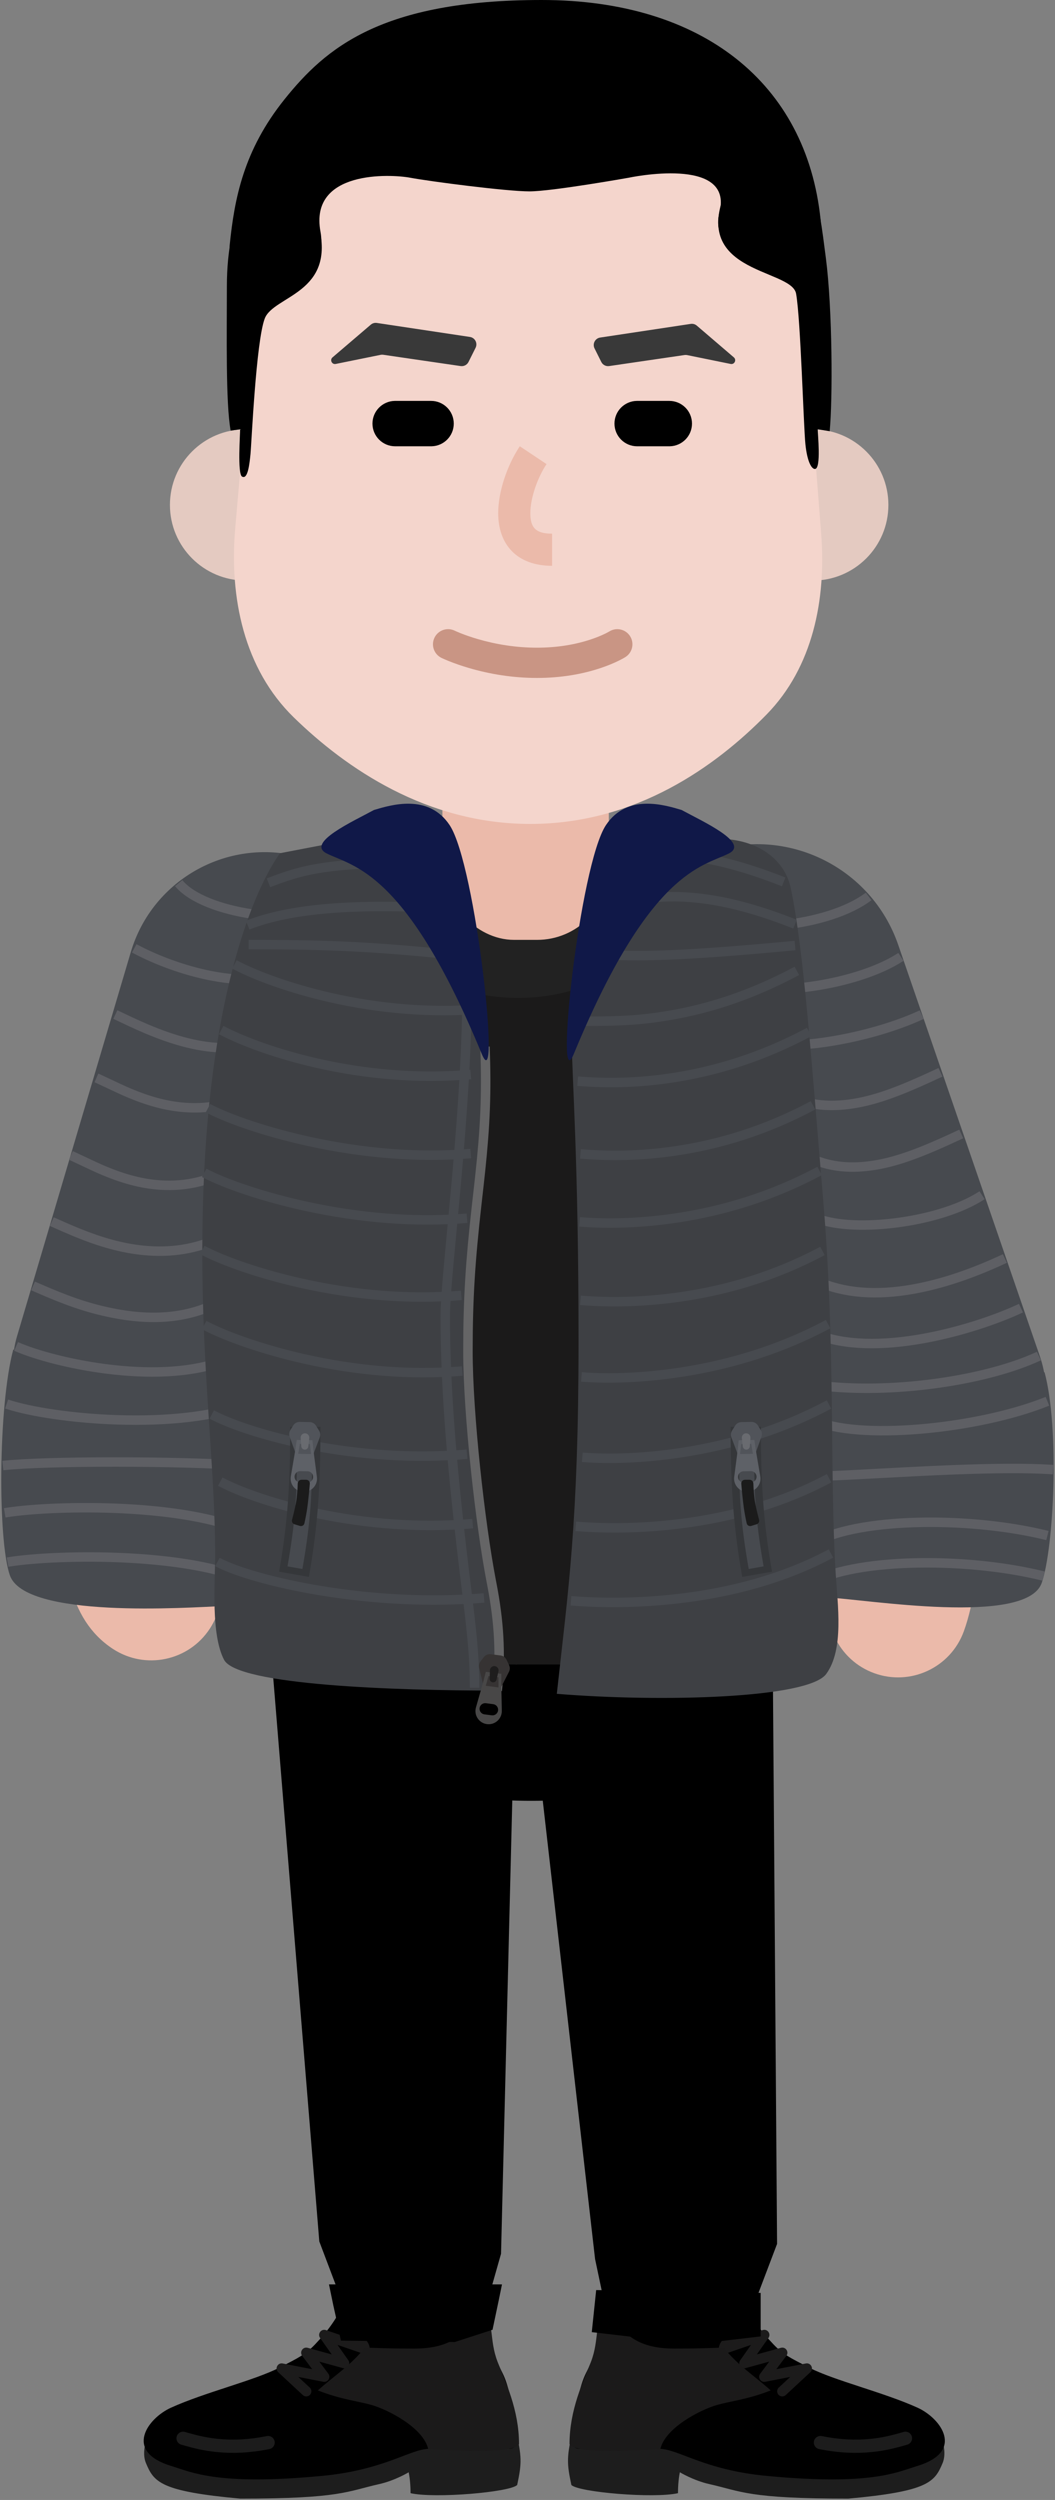 <?xml version="1.0" encoding="UTF-8"?>
<svg width="558px" height="1322px" viewBox="0 0 558 1322" version="1.1" xmlns="http://www.w3.org/2000/svg" xmlns:xlink="http://www.w3.org/1999/xlink">
    <rect x="0" y="0" width="558" height="1322" fill="#808080" stroke="none"/>
    <!-- Generator: Sketch 55.2 (78181) - https://sketchapp.com -->
    <title>gee_me_079</title>
    <desc>Created with Sketch.</desc>
    <g id="GEE!-ME" stroke="none" stroke-width="1" fill="none" fill-rule="evenodd">
        <g id="gee_me_079" transform="translate(-318, -139)">
            <g transform="translate(305, 139)">
                <g id="lower-limb" transform="translate(89, 821.977)" fill-rule="nonzero">
                    <g id="Group-6" transform="translate(0, 399.686)">
                        <path d="M1.177,80.797 C-0.701,76.327 0.65,70.207 1.702,68.537 C2.753,66.877 130.449,59.207 130.449,59.207 C151.644,57.547 193.655,50.547 196.559,62.597 C200.15,77.507 199.986,80.877 197.538,92.417 C193.621,96.267 154,99.627 141.153,96.747 C141.153,90.007 140.153,85.687 140.153,85.687 C140.153,85.687 132.992,90.047 124.591,91.937 C107.456,95.787 104.175,99.627 51.101,99.627 C8.534,95.777 5.381,90.787 1.177,80.797 Z" id="Path" fill="#1D1D1D"></path>
                        <path d="M139.279,15.947 C149.929,16.087 166.192,12.717 175.042,0.887 C175.821,-0.153 177.364,-0.323 178.268,0.617 C186.278,8.897 181.1,4.177 184.304,18.367 C187.46,32.347 190.126,30.347 193.283,43.337 C195.468,52.327 202.547,73.297 193.283,73.297 L151.028,73.297 C141.031,73.297 127.529,84.467 94.238,87.607 C38.976,92.817 25.471,85.687 14.437,82.317 C-10.669,74.657 2.072,57.137 14.437,51.537 C32.551,43.337 58.512,37.177 71.717,30.377 C82,25.087 85.531,23.447 90.811,17.877 C97.567,10.747 100.422,6.207 102.561,2.657 C103.464,1.167 105.832,1.517 106.788,2.977 C112.618,11.887 129.446,15.827 139.279,15.947 Z" id="Path" fill="#000000"></path>
                        <path d="M104.864,4.36 C106.168,3.756 107.706,4.28 108.38,5.527 L108.457,5.68 C108.828,6.483 109.579,7.48 110.737,8.712 L111.212,9.21 C111.542,9.548 111.904,9.908 112.341,10.334 L115.145,13.045 C116.111,13.994 116.522,14.442 117.143,15.173 C118.698,17.004 119.558,18.61 119.558,20.387 C119.558,22.188 117.839,23.47 116.133,22.997 L115.973,22.947 L102.521,18.335 L108.213,26.418 C109.644,28.45 107.812,31.142 105.438,30.625 L105.283,30.587 L92.891,27.18 L97.668,33.565 C99.118,35.505 97.487,38.197 95.14,37.87 L94.983,37.844 L81.787,35.274 L87.835,40.893 C88.885,41.869 88.987,43.482 88.098,44.579 L87.976,44.719 C87.001,45.769 85.388,45.87 84.291,44.981 L84.151,44.86 L71.158,32.79 C69.203,30.974 70.779,27.761 73.358,28.123 L73.517,28.15 L89.129,31.188 L83.825,24.098 C82.313,22.076 84.145,19.302 86.556,19.828 L86.711,19.867 L99.442,23.366 L93.287,14.625 C91.807,12.524 93.811,9.77 96.226,10.459 L96.378,10.506 L109.32,14.943 L108.544,14.193 C107.921,13.586 107.432,13.095 106.965,12.603 L106.791,12.419 C105.27,10.8 104.208,9.389 103.543,7.953 C102.916,6.596 103.507,4.988 104.864,4.36 Z" id="Path" fill="#1C1B1B"></path>
                        <path d="M17.47,66.737 C18.011,64.881 19.954,63.815 21.81,64.357 L23.298,64.785 C29.357,66.509 33.68,67.44 39.148,68.006 C47.172,68.837 55.681,68.455 65.118,66.555 C67.013,66.174 68.859,67.401 69.24,69.296 C69.622,71.191 68.395,73.036 66.5,73.418 C56.364,75.458 47.146,75.872 38.428,74.969 C32.015,74.305 27.084,73.186 19.85,71.077 C17.995,70.536 16.929,68.593 17.47,66.737 Z" id="Path" fill-opacity="0.11" fill="#FFFFFF"></path>
                        <path d="M92.094,42.397 C101.886,33.747 109.167,29.417 117,19.797 C121.243,19.797 126.844,20.277 143,20.277 C164.052,20.277 169.632,11.617 178.934,1.527 C186,5.847 182.361,14.987 187.257,27.487 C191.174,37.497 198.517,52.497 198.517,70.777 C195.09,76.547 161.309,73.657 150.539,73.657 C148.091,62.117 129,52.497 120.5,50.097 C113.039,47.987 104.334,47.207 92.094,42.397 Z" id="Path" fill="#1B1A1A"></path>
                    </g>
                    <g id="Group-5" transform="translate(224.419, 399.686)">
                        <path d="M198.147,80.797 C200.025,76.327 198.673,70.207 197.621,68.537 C196.57,66.877 68.874,59.207 68.874,59.207 C47.679,57.547 5.668,50.547 2.764,62.597 C-0.827,77.507 -0.663,80.877 1.785,92.417 C5.702,96.267 45.323,99.627 58.17,96.747 C58.17,90.007 59.17,85.687 59.17,85.687 C59.17,85.687 66.331,90.047 74.732,91.937 C91.867,95.787 95.148,99.627 148.222,99.627 C190.789,95.777 193.943,90.787 198.147,80.797 Z" id="Path" fill="#1D1D1D"></path>
                        <path d="M60.045,15.947 C49.394,16.087 33.131,12.717 24.281,0.887 C23.502,-0.153 21.959,-0.323 21.055,0.617 C13.046,8.897 18.223,4.177 15.02,18.367 C11.863,32.347 9.197,30.347 6.041,43.337 C3.855,52.327 -3.224,73.297 6.041,73.297 L48.295,73.297 C58.292,73.297 71.794,84.467 105.085,87.607 C160.348,92.817 173.852,85.687 184.886,82.317 C209.992,74.657 197.251,57.137 184.886,51.537 C166.772,43.337 140.811,37.177 127.606,30.377 C117.323,25.087 113.792,23.447 108.513,17.877 C101.756,10.747 98.902,6.207 96.762,2.657 C95.859,1.167 93.491,1.517 92.535,2.977 C86.705,11.887 69.877,15.827 60.045,15.947 Z" id="Path" fill="#000000"></path>
                        <path d="M90.867,5.68 C91.494,4.323 93.103,3.732 94.46,4.36 C95.817,4.988 96.408,6.596 95.78,7.953 C95.163,9.287 94.203,10.598 92.852,12.075 L92.533,12.419 C92.011,12.974 91.48,13.51 90.779,14.193 L90.002,14.943 L102.946,10.506 C105.377,9.672 107.461,12.366 106.125,14.493 L106.037,14.625 L99.88,23.366 L112.613,19.867 C115.047,19.197 116.961,21.916 115.59,23.968 L115.498,24.098 L110.194,31.188 L125.806,28.15 C128.425,27.64 130.093,30.806 128.281,32.677 L128.166,32.79 L115.173,44.86 C114.078,45.877 112.365,45.814 111.347,44.719 C110.372,43.669 110.39,42.053 111.357,41.024 L111.488,40.893 L117.537,35.274 L104.341,37.844 C101.963,38.306 100.249,35.667 101.564,33.696 L101.656,33.565 L106.431,27.18 L94.041,30.587 C91.644,31.245 89.731,28.61 91.022,26.552 L91.11,26.418 L96.802,18.335 L83.35,22.947 C81.647,23.531 79.876,22.321 79.771,20.554 L79.766,20.387 C79.766,18.703 80.537,17.174 81.941,15.46 L82.353,14.971 C82.912,14.319 83.348,13.857 84.321,12.906 L86.982,10.334 C87.638,9.695 88.124,9.205 88.587,8.712 C89.662,7.568 90.386,6.626 90.781,5.855 L90.867,5.68 Z" id="Path" fill="#1C1B1B"></path>
                        <path d="M177.514,64.357 C179.37,63.815 181.313,64.881 181.854,66.737 C182.395,68.593 181.329,70.536 179.473,71.077 C172.24,73.186 167.308,74.305 160.896,74.969 C152.177,75.872 142.96,75.458 132.824,73.418 C130.929,73.036 129.702,71.191 130.083,69.296 C130.465,67.401 132.31,66.174 134.205,66.555 C143.643,68.455 152.152,68.837 160.175,68.006 C166.081,67.395 170.651,66.357 177.514,64.357 Z" id="Path" fill-opacity="0.11" fill="#FFFFFF"></path>
                        <path d="M107.229,42.397 C97.437,33.747 90.156,29.417 82.323,19.797 C78.08,19.797 72.479,20.277 56.323,20.277 C35.271,20.277 29.691,11.617 20.389,1.527 C13.323,5.847 16.962,14.987 12.066,27.487 C8.15,37.497 0.806,52.497 0.806,70.777 C4.233,76.547 38.014,73.657 48.784,73.657 C51.232,62.117 70.323,52.497 78.823,50.097 C86.284,47.987 94.99,47.207 107.229,42.397 Z" id="Path" fill="#1B1A1A"></path>
                    </g>
                    <ellipse id="Oval" fill="#000000" cx="205.002" cy="94.158" rx="100.994" ry="36.148"></ellipse>
                    <polygon id="Path" fill="#000000" points="63.18 -3.97903932e-13 198.18 -3.97903932e-13 189 369.813 181 398.023 104.5 394.023 92.886 363.323"></polygon>
                    <polygon id="Path" fill="#000000" points="196.895 6.021 332.352 6.021 335 364.603 324 393.603 246 407.023 238.739 372.603"></polygon>
                    <polygon id="Path" fill="#000000" points="98 386.023 189.5 386.023 187.824 394.253 184.5 410.023 164.5 416.503 104.324 415.753 103.324 411.253 102 404.753 100.324 397.253"></polygon>
                    <polygon id="Path" fill="#000000" points="239.324 389.023 326.324 390.523 326.324 404.023 326.324 413.523 303 416.273 280 416.273 237 411.273"></polygon>
                </g>
                <g id="upper-limb" transform="translate(0.676, 378.01)">
                    <path d="M91.083,203.093 C100.378,184.895 122.666,177.678 140.864,186.974 C158.88,196.176 166.134,218.112 157.258,236.207 L156.984,236.755 C144.097,261.984 130.492,312.837 123.387,362.067 L123.173,363.558 C119.796,387.382 118.267,408.732 118.798,424.395 L118.825,425.149 C119.041,430.726 119.517,435.224 120.122,438.334 L120.18,438.63 L120.212,438.666 C130.719,450.695 132.533,468.614 123.625,482.732 L123.294,483.247 C112.112,500.35 89.181,505.15 72.078,493.967 C59.856,485.976 53.174,474.296 49.25,460.038 C46.715,450.829 45.351,440.193 44.88,428.003 C44.081,407.293 45.901,381.422 49.906,353.171 C58,296.076 73.698,237.128 91.083,203.093 Z" id="Path" fill="#EBBAAA" fill-rule="nonzero"></path>
                    <path d="M423.868,164.961 C441.666,154.921 464.233,161.21 474.273,179.008 C497.97,221.017 515.462,280.371 524.491,342.406 C533.089,401.479 532.913,454.901 522.097,484.645 C515.113,503.849 493.884,513.756 474.68,506.772 C455.668,499.859 445.768,478.983 452.348,459.932 L452.552,459.355 C458.085,444.141 458.228,400.915 451.263,353.065 C443.518,299.857 428.711,249.342 410.377,216.36 L409.82,215.366 C399.78,197.568 406.07,175.001 423.868,164.961 Z" id="Path" fill="#EBBAAA" fill-rule="nonzero"></path>
                    <rect id="Rectangle" fill="#F1EDED" fill-rule="nonzero" transform="translate(133.658, 195.444) rotate(18) translate(-133.658, -195.444) " x="78.722" y="187.101" width="109.872" height="16.687"></rect>
                    <rect id="Rectangle" fill="#F1EDED" fill-rule="nonzero" transform="translate(442.239, 218.062) rotate(162) translate(-442.239, -218.062) " x="387.303" y="209.719" width="109.872" height="16.687"></rect>
                    <path d="M155.279,125.707 C156.114,91.291 212.418,58.817 246.824,57.693 L298.395,59.751 C304.94,59.545 311.495,59.885 317.979,60.782 L396.386,71.625 C430.977,76.408 455.59,107.68 452.106,142.426 L437.274,290.314 L444.716,502.189 C444.788,504.003 358.54,502.282 356.726,502.189 L218.071,502.189 L139.262,490.294 C137.52,490.202 136.19,488.686 136.334,486.944 L151.733,271.895 L155.279,125.707 Z" id="Path" fill="#1B1A1A" fill-rule="nonzero"></path>
                    <path d="M286.324,149.693 C326.088,149.693 358.324,127.979 358.324,101.193 C358.324,74.407 326.088,52.693 286.324,52.693 C246.559,52.693 214.324,74.407 214.324,101.193 C214.324,127.979 246.559,149.693 286.324,149.693 Z" id="Path" fill="#222222" fill-rule="nonzero"></path>
                    <rect id="Rectangle" fill="#EBBAAA" fill-rule="nonzero" x="246.324" y="0" width="88" height="119" rx="37.911"></rect>
                    <rect id="Rectangle" fill="#474A4F" fill-rule="nonzero" transform="translate(122.211, 248.086) rotate(16.5) translate(-122.211, -248.086) " x="48.355" y="68.264" width="147.712" height="359.643" rx="73.856"></rect>
                    <path d="M17.527,455 C11.127,436.6 11.325,365.693 19.325,335.693 L131.526,337 C128.325,383.193 147.026,423.887 131.526,471.193 C110.526,472.193 25.527,478 17.527,455 Z" id="Path" fill="#474A4F" fill-rule="nonzero"></path>
                    <path d="M84.508,121.287 C95.518,127.219 110.144,132.731 124.309,135.499 C142.653,139.083 158.903,137.943 171.621,131.032 L172.156,130.736 L174.601,135.098 C160.616,142.939 143.013,144.248 123.35,140.406 C108.981,137.598 94.224,132.094 82.887,126.09 L82.137,125.689 L84.508,121.287 Z" id="Path" fill="#5E5F64" fill-rule="nonzero"></path>
                    <path d="M108.76,87.405 C121.024,102.381 167.146,109.381 193.15,99.944 L193.932,99.653 L195.715,104.325 C168.302,114.789 119.789,107.71 105.319,91.08 L104.891,90.573 L108.76,87.405 Z" id="Path" fill="#5E5F64" fill-rule="nonzero"></path>
                    <path d="M62.331,194.28 L64.322,189.694 L64.833,189.923 C67.395,191.092 75.881,195.147 79.145,196.593 L79.342,196.68 C90.539,201.599 100.499,204.495 110.899,205.171 C123.908,206.015 136.508,203.146 148.858,195.755 L149.519,195.355 L152.129,199.619 C138.668,207.858 124.824,211.085 110.576,210.16 C99.796,209.46 89.57,206.55 78.251,201.659 L76.921,201.076 C73.214,199.421 64.174,195.096 62.425,194.322 L62.331,194.28 Z" id="Path" fill="#5E5F64" fill-rule="nonzero"></path>
                    <path d="M48.814,235.28 L50.805,230.694 L51.666,231.084 C54.64,232.455 62.847,236.372 65.825,237.68 C77.022,242.599 86.982,245.495 97.382,246.171 C110.391,247.015 122.991,244.146 135.341,236.755 L136.002,236.355 L138.612,240.619 C125.151,248.858 111.307,252.085 97.058,251.16 C86.278,250.46 76.052,247.55 64.734,242.659 L63.403,242.076 C60.06,240.584 52.378,236.919 49.621,235.646 L48.814,235.28 Z" id="Path" fill="#5E5F64" fill-rule="nonzero"></path>
                    <path d="M72.267,160.754 L74.383,156.224 L81.081,159.393 L81.62,159.647 C84.839,161.155 87.657,162.425 90.517,163.64 C105.651,170.067 119.138,173.642 131.895,173.587 C143.463,173.538 153.687,170.391 162.445,163.638 L162.939,163.252 L166.042,167.172 C156.249,174.925 144.77,178.532 131.917,178.587 C118.355,178.645 104.266,174.911 88.563,168.242 C86.171,167.227 83.814,166.175 81.245,164.987 L79.345,164.102 L72.267,160.754 Z" id="Path" fill="#5E5F64" fill-rule="nonzero"></path>
                    <path d="M38.711,270.275 L40.732,265.701 L47.047,268.504 L48.589,269.177 C50.599,270.049 52.439,270.826 54.282,271.573 C66.421,276.499 77.331,279.597 88.463,280.699 C102.234,282.062 115.292,280.147 127.7,274.297 L128.402,273.962 L130.581,278.462 C117.091,284.996 102.879,287.151 87.97,285.675 C76.293,284.518 64.948,281.298 52.402,276.207 L50.989,275.628 C49.336,274.944 47.654,274.226 45.828,273.428 L38.711,270.275 Z" id="Path" fill="#5E5F64" fill-rule="nonzero"></path>
                    <path d="M28.784,304.275 L30.806,299.701 L32.654,300.515 C48.174,307.315 58.852,311.161 72.155,313.85 C91.59,317.778 109.224,316.781 124.585,309.547 L125.233,309.238 L127.412,313.738 C110.796,321.786 91.86,322.934 71.164,318.751 C57.429,315.975 46.484,312.033 30.668,305.104 L28.784,304.275 Z" id="Path" fill="#5E5F64" fill-rule="nonzero"></path>
                    <path d="M21.836,331.701 C32.193,336.28 50.336,341.007 68.372,343.343 C90.543,346.215 110.934,345.464 126.805,340.355 L127.534,340.116 L129.115,344.86 C112.316,350.459 90.925,351.306 67.729,348.301 C49.532,345.944 31.222,341.211 20.328,336.499 L19.815,336.275 L21.836,331.701 Z" id="Path" fill="#5E5F64" fill-rule="nonzero"></path>
                    <path d="M16.615,362.075 C28.917,366.176 51.122,369.479 73.525,370.274 L74.387,370.303 C100.719,371.161 124.5,368.599 141.28,362.363 L141.948,362.111 L143.731,366.783 C126.187,373.48 101.513,376.19 74.224,375.3 C51.379,374.556 28.594,371.23 15.531,366.983 L15.033,366.819 L16.615,362.075 Z" id="Path" fill="#5E5F64" fill-rule="nonzero"></path>
                    <path d="M13.543,394.504 C35.495,392.01 105.443,391.985 141.421,394.42 L142.501,394.494 L142.15,399.482 C107.144,397.017 37.348,396.992 14.777,399.398 L14.108,399.472 L13.543,394.504 Z" id="Path" fill="#5E5F64" fill-rule="nonzero"></path>
                    <path d="M15.232,424.453 L14.41,419.521 L15.494,419.346 C29.672,417.136 54.158,416.128 77.067,417.24 L79.08,417.343 C107.822,418.89 132.022,423.49 147.913,431.484 L148.464,431.764 L146.177,436.21 C130.714,428.258 106.132,423.657 76.825,422.234 C53.945,421.123 29.462,422.158 15.748,424.369 L15.232,424.453 Z" id="Path" fill="#5E5F64" fill-rule="nonzero"></path>
                    <path d="M15.913,445.576 C29.902,443.245 55.066,442.154 78.571,443.295 L80.583,443.398 C109.325,444.945 133.525,449.545 149.416,457.539 L149.967,457.819 L147.68,462.265 C132.217,454.313 107.635,449.712 78.328,448.289 C55.448,447.178 30.965,448.213 17.251,450.424 L16.735,450.508 L15.913,445.576 Z" id="Path" fill="#5E5F64" fill-rule="nonzero"></path>
                    <rect id="Rectangle" fill="#474A4F" fill-rule="nonzero" transform="translate(450.225, 256.294) scale(-1, 1) rotate(19) translate(-450.225, -256.294) " x="371.232" y="62.14" width="157.985" height="388.308" rx="78.993"></rect>
                    <path d="M274.824,515.989 C281.324,484.489 259.999,431.907 258.824,332.489 C258.289,287.238 267.868,231.018 269.824,182.989 C270.77,159.738 265.324,129.681 265.324,119.193 C259.324,116.693 248.824,103.193 243.824,100.193 C238.824,97.193 246.324,84.193 246.324,56.693 L160.439,73.166 C147.116,91.498 123.679,146.272 119.917,251.19 C116.928,334.57 126.21,391.254 126.109,445.193 C126.083,459.126 123.824,486.193 130.824,499.693 C137.824,513.193 221.824,515.989 274.824,515.989 Z" id="Path" fill="#3E4044" fill-rule="nonzero"></path>
                    <path d="M487.449,125.899 L490.196,130.077 C466.46,145.69 417.052,152.514 397.785,143.555 L397.211,143.278 L399.438,138.802 C416.371,147.226 463.895,140.888 486.763,126.343 L487.449,125.899 Z" id="Path" fill="#5E5F64" fill-rule="nonzero"></path>
                    <path d="M498.763,156.266 L500.882,160.796 C472.56,174.041 425.812,181.948 408.72,174.065 L408.211,173.821 L410.438,169.345 C425.203,176.69 470.496,169.21 497.937,156.649 L498.763,156.266 Z" id="Path" fill="#5E5F64" fill-rule="nonzero"></path>
                    <path d="M470.251,94.032 L473.266,98.02 C462.365,106.262 444.751,111.777 425.393,113.766 C407.585,115.596 390.752,114.129 381.588,109.757 L381.211,109.573 L383.438,105.097 C391.492,109.103 407.683,110.56 424.882,108.792 C443.135,106.917 459.696,101.789 469.796,94.371 L470.251,94.032 Z" id="Path" fill="#5E5F64" fill-rule="nonzero"></path>
                    <path d="M563.325,459 C569.725,440.6 572.822,377.693 564.822,347.693 L449.325,341 C461.526,379 440.325,417.693 449.325,466.693 C470.325,467.693 555.325,482 563.325,459 Z" id="Path" fill="#474A4F" fill-rule="nonzero"></path>
                    <path d="M508.706,186.757 L510.807,191.295 L503.05,194.864 L500.434,196.041 C483.818,203.445 471.758,207.407 459.388,208.672 C447.489,209.888 436.639,208.166 426.733,203.004 L426.14,202.69 L428.505,198.286 C437.636,203.189 447.686,204.842 458.879,203.698 C470.808,202.478 482.654,198.537 499.276,191.082 L503.608,189.113 L508.706,186.757 Z" id="Path" fill="#5E5F64" fill-rule="nonzero"></path>
                    <path d="M519.706,219.359 L521.807,223.897 L514.05,227.466 L511.434,228.643 C494.818,236.047 482.758,240.009 470.388,241.274 C458.489,242.49 447.639,240.768 437.733,235.606 L437.14,235.292 L439.505,230.888 C448.636,235.791 458.686,237.444 469.879,236.3 C481.808,235.08 493.654,231.139 510.276,223.684 L514.608,221.715 L519.706,219.359 Z" id="Path" fill="#5E5F64" fill-rule="nonzero"></path>
                    <path d="M530.384,251.937 L533.131,256.115 C509.787,271.47 461.425,277.031 441.796,267.856 L441.21,267.573 L443.437,263.097 C460.807,271.738 507.275,266.623 529.711,252.372 L530.384,251.937 Z" id="Path" fill="#5E5F64" fill-rule="nonzero"></path>
                    <path d="M542.762,285.224 L544.881,289.752 C529.607,296.902 514.365,302.4 499.196,305.495 C479.576,309.498 461.804,309.045 446.575,303.08 L445.885,302.805 L447.76,298.171 C462.112,303.979 479.164,304.479 498.197,300.596 C512.506,297.677 526.966,292.524 541.481,285.819 L542.762,285.224 Z" id="Path" fill="#5E5F64" fill-rule="nonzero"></path>
                    <path d="M551.262,311.479 L553.381,316.007 C539.479,322.515 520.222,328.758 501.899,332.132 C478.968,336.354 458.774,336.031 443.485,330.046 L442.885,329.806 L444.76,325.172 C459.075,330.965 478.611,331.336 500.994,327.215 C518.553,323.981 537.029,318.038 550.491,311.837 L551.262,311.479 Z" id="Path" fill="#5E5F64" fill-rule="nonzero"></path>
                    <path d="M560.762,336.812 L562.881,341.34 C536.108,353.872 488.284,361.479 449.24,357.596 L448.059,357.475 L448.586,352.503 C486.57,356.525 533.608,349.225 559.969,337.178 L560.762,336.812 Z" id="Path" fill="#5E5F64" fill-rule="nonzero"></path>
                    <path d="M565.382,360.672 L567.257,365.306 C530.053,380.359 465.873,386.485 441.92,375.327 L441.207,374.983 L443.434,370.507 C465.035,381.253 527.728,375.51 564.282,361.11 L565.382,360.672 Z" id="Path" fill="#5E5F64" fill-rule="nonzero"></path>
                    <path d="M516.543,396.724 C538.491,395.881 555.592,395.763 568.262,396.562 L569.494,396.644 L569.147,401.632 L567.936,401.552 C555.885,400.792 539.624,400.877 518.855,401.641 L514.569,401.805 C509.4,402.012 504.101,402.251 498.262,402.538 L461.517,404.466 L455.824,404.737 C450.953,404.955 447.279,405.075 444.473,405.101 L443.322,405.107 L443.322,400.107 L444.74,400.098 C448.243,400.057 453.151,399.871 460.063,399.532 L491.974,397.848 C499.274,397.473 505.653,397.171 511.764,396.916 L516.543,396.724 Z" id="Path" fill="#5E5F64" fill-rule="nonzero"></path>
                    <path d="M438.85,437.458 C459.55,422.361 521.239,420.588 565.585,431.236 L566.924,431.562 L565.721,436.416 C523.023,425.837 462.421,427.319 442.391,441.077 L441.797,441.498 L438.85,437.458 Z" id="Path" fill="#5E5F64" fill-rule="nonzero"></path>
                    <path d="M436.849,458.905 C457.547,443.808 519.237,442.036 563.583,452.683 L564.922,453.009 L563.719,457.863 C521.021,447.284 460.418,448.766 440.39,462.524 L439.796,462.945 L436.849,458.905 Z" id="Path" fill="#5E5F64" fill-rule="nonzero"></path>
                    <path d="M130.495,164.485 C141.827,170.502 160.137,177.103 180.291,181.706 C206.012,187.58 232.976,189.957 259.678,187.821 L261.108,187.702 L261.537,192.684 C233.822,195.07 205.839,192.67 179.178,186.58 C158.932,181.956 140.473,175.344 128.705,169.194 L128.15,168.901 L130.495,164.485 Z" id="Path" fill="#474A4F" fill-rule="nonzero"></path>
                    <path d="M137.495,129.78 C148.827,135.797 167.137,142.398 187.291,147.001 C213.012,152.875 239.976,155.252 266.678,153.116 L268.108,152.997 L268.537,157.979 C240.822,160.365 212.839,157.965 186.178,151.875 C165.932,147.251 147.473,140.639 135.705,134.489 L135.15,134.196 L137.495,129.78 Z" id="Path" fill="#474A4F" fill-rule="nonzero"></path>
                    <path d="M143.822,123.988 L143.822,118.988 L147.644,118.991 C187.053,119.052 211.023,120.109 255.234,124.704 L258.084,125.002 L257.561,129.974 L253.324,129.533 C210.187,125.08 186.466,124.051 147.629,123.991 L143.822,123.988 Z" id="Path" fill="#474A4F" fill-rule="nonzero"></path>
                    <path d="M318.325,331.193 C318.325,234.986 314.823,191.489 314.823,174.489 C314.823,157.489 319.323,139.489 319.323,127.989 C329.322,106.682 337.324,94.693 334.324,60.193 L397.235,65.774 C413.15,67.186 427.254,75.999 430.566,91.629 C437.377,123.767 441.421,181.858 447.763,257.124 C454.325,335 451.065,400.546 454.325,454 C455.341,470.672 458.819,494.193 449.323,507.193 C439.826,520.193 361.824,522.193 306.824,517.693 C312.825,462.968 318.325,427.401 318.325,331.193 Z" id="Path" fill="#3E4044" fill-rule="nonzero"></path>
                    <path d="M261.822,145.988 C261.822,159.899 261.309,175.292 260.338,192.259 L260.24,193.961 C259.286,210.205 257.973,227.162 256.208,246.957 L252.112,291.176 L251.606,296.912 C250.733,307.07 250.325,313.474 250.325,317.488 C250.328,358.721 254.3,403.553 261.582,462.392 L262.319,468.362 C264.89,489.453 265.8,500.551 265.823,513.971 L265.823,514.488 L260.823,514.488 L260.817,512.469 C260.729,499.944 259.805,489.056 257.353,468.945 L256.18,459.443 C249.226,402.746 245.407,359.055 245.327,318.747 L245.325,317.488 C245.325,312.969 245.804,305.776 246.837,294.042 L247.865,282.819 C248.846,272.302 250.47,254.962 251.084,248.121 L251.647,241.765 C253.199,224.028 254.375,208.542 255.248,193.668 L255.441,190.292 C256.315,174.637 256.789,160.353 256.821,147.374 L256.822,145.988 L261.822,145.988 Z" id="Path" fill="#474A4F" fill-rule="nonzero"></path>
                    <path d="M271.323,175.39 C272.264,199.349 271.477,217.224 268.947,241.327 L268.128,248.852 L266.99,258.949 C263.681,288.422 262.323,307.9 262.323,336.488 C262.323,369.269 268.723,426.975 274.6,457.59 L274.778,458.509 C278.8,479.119 279.773,496.073 277.926,515.099 L277.811,516.243 L272.838,515.733 C274.747,497.117 273.915,480.676 270.103,460.671 L269.871,459.467 C263.888,428.805 257.323,369.95 257.323,336.488 C257.323,308.21 258.644,288.752 261.842,259.998 L263.328,246.778 C263.437,245.798 263.538,244.877 263.637,243.967 C266.352,218.985 267.26,201.073 266.385,177.123 L266.326,175.586 L271.323,175.39 Z" id="Path" fill="#656566" fill-rule="nonzero"></path>
                    <path d="M439.145,165.49 L441.504,169.898 C417.037,182.986 392.165,190.89 367.383,194.558 C349.704,197.174 333.838,197.464 318.759,196.287 L317.657,196.198 L318.07,191.216 C333.12,192.464 348.953,192.231 366.651,189.612 C390.477,186.085 414.393,178.553 437.948,166.126 L439.145,165.49 Z" id="Path" fill="#474A4F" fill-rule="nonzero"></path>
                    <path d="M432.606,133.193 L434.965,137.601 C411.932,149.923 389.681,157.439 367.58,161.272 C352.616,163.868 341.393,164.533 323.735,164.514 L316.324,164.49 L316.324,159.49 L323.716,159.514 C341.118,159.533 352.102,158.882 366.725,156.346 C387.931,152.668 409.29,145.514 431.42,133.823 L432.606,133.193 Z" id="Path" fill="#474A4F" fill-rule="nonzero"></path>
                    <path d="M432.59,119.501 L433.058,124.479 L426.459,125.092 C375.825,129.741 349.841,130.735 328.475,129.09 L327.118,128.981 L327.531,123.999 L328.867,124.105 C350.563,125.775 377.292,124.671 430.923,119.657 L432.59,119.501 Z" id="Path" fill="#474A4F" fill-rule="nonzero"></path>
                    <path d="M142.413,108.865 C164.771,100.106 198.842,96.805 252.355,100.096 L253.983,100.198 L253.666,105.188 L250.463,104.991 C199.06,101.933 166.263,105.09 144.894,113.266 L144.236,113.521 L142.413,108.865 Z" id="Path" fill="#474A4F" fill-rule="nonzero"></path>
                    <path d="M187.437,77.717 L188.614,77.579 C203.833,75.849 223.456,75.721 250.371,77.363 L252.483,77.494 L252.166,82.484 L250.075,82.354 C223.081,80.707 203.579,80.858 188.61,82.613 L188.037,82.681 C175.874,84.152 167.41,86.433 156.155,90.79 L155.236,91.148 L153.413,86.492 C165.497,81.758 174.484,79.284 187.437,77.717 Z" id="Path" fill="#474A4F" fill-rule="nonzero"></path>
                    <path d="M349.828,94.847 C362.431,93.494 370.454,93.249 381.36,94.381 C396.226,95.925 412.84,100.176 432.679,107.949 L433.745,108.369 L431.904,113.017 C412,105.138 395.499,100.877 380.844,99.355 C370.348,98.265 362.631,98.5 350.339,99.821 L343.31,100.594 C340.494,100.896 339.082,101.02 337.223,101.141 L336.478,101.188 L336.171,96.198 L337.931,96.08 C339.049,95.998 340.144,95.898 341.733,95.733 L349.828,94.847 Z" id="Path" fill="#474A4F" fill-rule="nonzero"></path>
                    <path d="M343.827,72.505 C356.43,71.152 364.454,70.907 375.36,72.04 C390.226,73.584 406.839,77.834 426.679,85.607 L427.745,86.026 L425.904,90.676 C406,82.796 389.498,78.535 374.843,77.013 C364.104,75.898 356.273,76.17 343.473,77.573 L337.041,78.281 C334.402,78.562 333.021,78.682 331.223,78.799 L330.478,78.846 L330.171,73.856 L331.931,73.738 C333.049,73.656 334.144,73.556 335.732,73.391 L343.827,72.505 Z" id="Path" fill="#474A4F" fill-rule="nonzero"></path>
                    <path d="M444.645,238.989 L447.004,243.397 C422.557,256.475 396.759,264.573 370.64,268.509 C351.798,271.349 334.207,271.815 319.568,270.678 L318.657,270.604 L319.07,265.622 C333.517,266.82 351.061,266.403 369.895,263.565 C395.04,259.776 419.872,252.05 443.428,239.635 L444.645,238.989 Z" id="Path" fill="#474A4F" fill-rule="nonzero"></path>
                    <path d="M441.145,204.285 L443.504,208.693 C419.054,221.773 394.086,229.614 369.102,233.195 C351.395,235.733 335.586,235.964 320.266,234.765 L319.118,234.672 L319.531,229.69 C334.861,230.962 350.651,230.788 368.393,228.245 C392.412,224.803 416.416,217.333 439.949,204.92 L441.145,204.285 Z" id="Path" fill="#474A4F" fill-rule="nonzero"></path>
                    <path d="M449.145,319.989 L451.504,324.397 C427.062,337.472 400.534,345.781 373.402,350.007 C353.587,353.094 334.646,353.767 320.428,352.666 L319.657,352.604 L320.07,347.622 C333.98,348.776 352.853,348.148 372.632,345.067 C398.785,340.993 424.35,333.056 447.927,320.635 L449.145,319.989 Z" id="Path" fill="#474A4F" fill-rule="nonzero"></path>
                    <path d="M449.606,362.481 L451.965,366.889 C427.523,379.964 400.994,388.273 373.863,392.5 C354.048,395.587 335.105,396.26 320.888,395.158 L320.118,395.096 L320.531,390.114 C334.44,391.268 353.314,390.641 373.093,387.559 C399.246,383.485 424.811,375.548 448.388,363.127 L449.606,362.481 Z" id="Path" fill="#474A4F" fill-rule="nonzero"></path>
                    <path d="M446.145,281.285 L448.504,285.693 C424.092,298.753 398.12,306.691 371.594,310.408 C352.743,313.049 335.279,313.361 320.125,312.178 L319.118,312.096 L319.531,307.114 C334.567,308.362 352.022,308.101 370.901,305.456 C396.439,301.878 421.435,294.308 444.951,281.919 L446.145,281.285 Z" id="Path" fill="#474A4F" fill-rule="nonzero"></path>
                    <path d="M449.645,401.489 L452.004,405.897 C427.658,418.921 400.546,426.731 372.075,430.268 C352.16,432.743 333.44,432.924 317.66,431.685 L316.657,431.604 L317.07,426.622 C332.733,427.921 351.486,427.788 371.459,425.306 C398.921,421.894 425.057,414.436 448.53,402.081 L449.645,401.489 Z" id="Path" fill="#474A4F" fill-rule="nonzero"></path>
                    <path d="M450.645,441.285 L453.004,445.693 C428.689,458.7 400.904,466.43 371.285,469.855 C350.741,472.23 331.292,472.331 315.124,471.057 L314.118,470.975 L314.531,465.993 C330.585,467.325 350.092,467.272 370.71,464.888 C399.301,461.582 426.103,454.197 449.549,441.866 L450.645,441.285 Z" id="Path" fill="#474A4F" fill-rule="nonzero"></path>
                    <path d="M121.497,239.985 C132.318,245.731 152.669,252.647 174.768,257.45 C202.463,263.469 230.933,265.956 257.703,263.819 L259.11,263.702 L259.539,268.684 C231.823,271.07 202.347,268.561 173.706,262.336 L171.977,261.955 C150.706,257.209 131.183,250.589 120.037,244.863 L119.152,244.401 L121.497,239.985 Z" id="Path" fill="#474A4F" fill-rule="nonzero"></path>
                    <path d="M123.497,205.782 C134.318,211.528 154.669,218.444 176.768,223.247 C204.463,229.266 232.933,231.753 259.703,229.616 L261.11,229.499 L261.539,234.481 C233.823,236.867 204.347,234.358 175.706,228.133 L173.977,227.752 C152.706,223.006 133.183,216.386 122.037,210.66 L121.152,210.198 L123.497,205.782 Z" id="Path" fill="#474A4F" fill-rule="nonzero"></path>
                    <path d="M121.497,320.485 C132.603,326.382 152.225,333.286 173.538,338.103 C200.578,344.214 228.486,346.748 255.205,344.616 L256.61,344.499 L257.039,349.481 C229.344,351.865 200.424,349.306 172.436,342.98 C151.02,338.14 131.242,331.219 119.644,325.16 L119.152,324.901 L121.497,320.485 Z" id="Path" fill="#474A4F" fill-rule="nonzero"></path>
                    <path d="M125.497,367.782 C135.958,373.337 155.201,379.541 176.715,383.736 C202.969,388.856 230.715,390.785 257.616,388.624 L259.11,388.499 L259.539,393.481 C231.684,395.879 202.934,393.943 175.758,388.644 C154.089,384.418 134.624,378.179 123.595,372.431 L123.152,372.198 L125.497,367.782 Z" id="Path" fill="#474A4F" fill-rule="nonzero"></path>
                    <path d="M120.497,280.782 C131.482,286.615 151.262,293.477 172.778,298.249 C199.926,304.271 227.96,306.752 254.704,304.616 L256.11,304.499 L256.539,309.481 C228.83,311.866 199.787,309.362 171.695,303.131 L169.897,302.726 C149.264,298.02 130.349,291.474 119.11,285.698 L118.152,285.198 L120.497,280.782 Z" id="Path" fill="#474A4F" fill-rule="nonzero"></path>
                    <path d="M129.997,403.282 C140.834,409.036 159.66,415.449 180.503,419.845 C206.492,425.327 233.848,427.473 260.649,425.324 L262.11,425.202 L262.539,430.184 C234.756,432.576 206.39,430.416 179.471,424.738 C158.506,420.315 139.494,413.879 128.148,407.959 L127.652,407.698 L129.997,403.282 Z" id="Path" fill="#474A4F" fill-rule="nonzero"></path>
                    <path d="M128.497,445.782 C138.325,451 158.988,456.85 182.641,460.723 C210.237,465.241 239.418,466.813 266.547,464.629 L268.11,464.499 L268.539,469.481 C240.533,471.892 210.349,470.326 181.833,465.657 L180.191,465.385 C157.007,461.478 136.79,455.73 126.511,450.386 L126.152,450.198 L128.497,445.782 Z" id="Path" fill="#474A4F" fill-rule="nonzero"></path>
                    <g id="Group-4" transform="translate(263.788, 496.716)">
                        <path d="M13.346,0.711 L8.136,0.033 C6.73,-0.149 5.333,0.425 4.462,1.544 L2.688,3.825 C1.942,4.784 1.673,6.029 1.955,7.211 L4.628,18.394 C5.014,20.008 6.357,21.216 8.002,21.431 L8.541,21.501 C10.217,21.719 11.85,20.86 12.619,19.354 L17.742,9.329 C18.308,8.221 18.326,6.911 17.79,5.787 L16.44,2.956 C15.856,1.732 14.691,0.886 13.346,0.711 Z" id="Path" fill="#363333" fill-rule="nonzero"></path>
                        <path d="M13.71,10.409 L5.501,9.341 L4.045,14.959 L0.271,28.169 C-0.9,32.269 1.849,36.451 6.077,37.001 C10.305,37.551 14.033,34.212 13.95,29.949 L13.681,16.213 L13.71,10.409 Z M5.47,16.719 L6.9,11.578 L12.179,12.265 L12.206,17.596 L5.47,16.719 Z M4.768,31.839 L8.636,32.342 C10.494,32.584 12.11,31.066 11.984,29.197 C11.889,27.782 10.809,26.631 9.403,26.448 L5.534,25.945 C4.153,25.766 2.832,26.569 2.357,27.879 C1.709,29.666 2.882,31.593 4.768,31.839 Z" id="Shape" fill="#484747"></path>
                        <path d="M7.665,8.523 L7.519,13 C7.488,13.952 8.186,14.773 9.13,14.895 C10.075,15.018 10.959,14.404 11.173,13.475 L12.178,9.11 C12.481,7.794 11.584,6.504 10.245,6.329 C8.906,6.155 7.709,7.173 7.665,8.523 Z" id="Path" fill="#1E1D1D" fill-rule="nonzero"></path>
                    </g>
                    <path d="M397.818,73.307 C409.018,67.707 383.818,56.307 372.818,50.307 C363.818,47.64 344.018,41.507 332.818,58.307 C318.818,79.307 305.447,204.456 315.818,179.307 C355.818,82.307 383.818,80.307 397.818,73.307 Z" id="Path" fill="#101848" fill-rule="nonzero"></path>
                    <path d="M185.131,73.307 C173.931,67.707 199.131,56.307 210.131,50.307 C219.131,47.64 238.931,41.507 250.131,58.307 C264.131,79.307 277.501,204.456 267.131,179.307 C227.131,82.307 199.131,80.307 185.131,73.307 Z" id="Path" fill="#101848" fill-rule="nonzero"></path>
                    <path d="M181.824,376.49 C181.824,405.812 180.649,427.327 175.957,454.423 L175.703,455.88 L159.946,453.1 C164.486,427.376 165.738,406.956 165.82,379.512 L165.824,376.49 L181.824,376.49 Z" id="Path" fill="#35373A" fill-rule="nonzero"></path>
                    <path d="M169.324,381.49 L177.324,381.49 L177.356,387.31 C177.536,410.936 176.644,426.488 172.493,450.374 L172.264,451.685 L164.385,450.295 C168.48,427.093 169.466,412.101 169.371,389.914 L169.325,382.152 L169.324,381.49 Z" id="Path" fill="#474A4F" fill-rule="nonzero"></path>
                    <g id="Group-3" transform="translate(165.289, 373.898)">
                        <path d="M10.845,0.104 L5.592,0.001 C4.175,-0.027 2.849,0.697 2.106,1.904 L0.593,4.366 C-0.044,5.4 -0.175,6.668 0.235,7.811 L4.116,18.635 C4.676,20.197 6.143,21.251 7.803,21.284 L8.346,21.295 C10.036,21.328 11.564,20.295 12.164,18.714 L16.158,8.189 C16.6,7.025 16.475,5.722 15.819,4.663 L14.167,1.997 C13.452,0.843 12.202,0.131 10.845,0.104 Z" id="Path" fill="#51545A" fill-rule="nonzero"></path>
                        <path d="M12.27,9.703 L3.993,9.54 L3.16,15.284 L0.855,28.828 C0.14,33.031 3.33,36.887 7.593,36.971 C11.856,37.055 15.196,33.327 14.647,29.099 L12.876,15.475 L12.27,9.703 Z M4.77,16.878 L5.628,11.611 L10.95,11.715 L11.561,17.011 L4.77,16.878 Z M5.727,31.983 L9.627,32.06 C11.5,32.097 12.94,30.411 12.611,28.567 C12.362,27.171 11.161,26.146 9.744,26.118 L5.844,26.041 C4.451,26.014 3.226,26.957 2.898,28.311 C2.449,30.158 3.826,31.946 5.727,31.983 Z" id="Shape" fill="#5E6167"></path>
                        <path d="M6.054,8.491 L6.399,12.957 C6.473,13.907 7.256,14.646 8.208,14.665 C9.161,14.684 9.972,13.976 10.083,13.03 L10.604,8.58 C10.761,7.239 9.728,6.055 8.378,6.028 C7.028,6.002 5.949,7.145 6.054,8.491 Z" id="Path" fill="#696B70" fill-rule="nonzero"></path>
                    </g>
                    <path d="M174.235,404.49 L171.824,404.49 C170.719,404.49 169.825,405.385 169.798,406.489 C169.723,409.567 169.468,413.766 168.824,416.99 C168.049,420.862 167.291,423.743 166.794,425.633 L166.776,425.701 C166.511,426.709 167.092,427.726 168.088,428.033 L170.912,428.902 C171.968,429.227 173.078,428.632 173.327,427.556 C173.899,425.083 174.517,421.633 174.824,419.49 C175.161,417.126 175.879,410.796 176.195,406.575 C176.28,405.439 175.373,404.49 174.235,404.49 Z" id="Path" fill="#1B1B1B" fill-rule="nonzero"></path>
                    <path d="M398.769,376.49 L414.769,376.49 L414.774,379.512 C414.855,406.457 416.063,426.631 420.403,451.702 L420.648,453.1 L404.891,455.88 C400.074,428.581 398.813,407.101 398.771,378.053 L398.769,376.49 Z" id="Path" fill="#35373A" fill-rule="nonzero"></path>
                    <path d="M403.27,381.49 L411.27,381.49 L411.251,385.761 L411.239,387.375 C411.062,410.555 411.928,425.663 415.981,448.99 L416.21,450.295 L408.331,451.685 C404.139,427.933 403.126,412.5 403.224,389.86 L403.27,382.141 L403.27,381.49 Z" id="Path" fill="#474A4F" fill-rule="nonzero"></path>
                    <g id="Group-2" transform="translate(398.885, 373.898)">
                        <path d="M5.573,0.104 L10.827,0.001 C12.244,-0.027 13.57,0.697 14.313,1.904 L15.826,4.366 C16.463,5.4 16.595,6.668 16.185,7.811 L12.303,18.635 C11.743,20.197 10.276,21.251 8.616,21.284 L8.073,21.295 C6.383,21.328 4.854,20.295 4.255,18.714 L0.26,8.189 C-0.182,7.025 -0.056,5.721 0.6,4.663 L2.252,1.997 C2.966,0.843 4.217,0.131 5.573,0.104 Z" id="Path" fill="#51545A" fill-rule="nonzero"></path>
                        <path d="M4.148,9.703 L12.426,9.54 L13.258,15.284 L15.563,28.828 C16.279,33.031 13.088,36.887 8.825,36.971 C4.562,37.055 1.222,33.327 1.771,29.099 L3.542,15.475 L4.148,9.703 Z M11.651,16.878 L10.793,11.611 L5.471,11.715 L4.86,17.011 L11.651,16.878 Z M10.692,31.983 L6.791,32.06 C4.917,32.097 3.478,30.411 3.807,28.567 C4.056,27.171 5.256,26.146 6.674,26.118 L10.575,26.041 C11.967,26.014 13.192,26.957 13.521,28.311 C13.97,30.158 12.592,31.946 10.692,31.983 Z" id="Shape" fill="#5E6167"></path>
                        <path d="M10.366,8.491 L10.02,12.957 C9.947,13.907 9.164,14.646 8.211,14.665 C7.258,14.684 6.447,13.976 6.336,13.029 L5.815,8.58 C5.658,7.239 6.691,6.055 8.041,6.028 C9.391,6.002 10.47,7.145 10.366,8.491 Z" id="Path" fill="#696B70" fill-rule="nonzero"></path>
                    </g>
                    <path d="M406.356,404.49 L408.768,404.49 C409.872,404.49 410.767,405.385 410.793,406.489 C410.868,409.567 411.123,413.766 411.768,416.99 C412.542,420.862 413.3,423.743 413.798,425.633 L413.816,425.701 C414.081,426.709 413.5,427.726 412.503,428.033 L409.679,428.902 C408.624,429.227 407.513,428.632 407.264,427.556 C406.692,425.083 406.074,421.633 405.768,419.49 C405.43,417.126 404.712,410.796 404.396,406.575 C404.312,405.439 405.218,404.49 406.356,404.49 Z" id="Path" fill="#1B1B1B" fill-rule="nonzero"></path>
                </g>
                <g id="hand" transform="translate(102.879, 0.001)" fill-rule="nonzero">
                    <path d="M340,307.009 C362.091,307.009 380,289.1 380,267.009 C380,244.917 362.091,227.009 340,227.009 C317.909,227.009 300,244.917 300,267.009 C300,289.1 317.909,307.009 340,307.009 Z" id="Path" fill="#E4CAC1"></path>
                    <path d="M40,307.009 C17.909,307.009 7.10542736e-15,289.1 7.10542736e-15,267.009 C7.10542736e-15,244.917 17.909,227.009 40,227.009 C62.091,227.009 80,244.917 80,267.009 C80,289.1 62.091,307.009 40,307.009 Z" id="Path" fill="#E4CAC1"></path>
                    <path d="M39.121,167.202 C39.121,84.084 106.502,16.702 189.621,16.702 C272.74,16.702 340.121,84.084 340.121,167.202 L340.121,226.702 L344.447,282.182 C347.167,317.058 340.04,352.825 315.572,377.826 C288.826,405.154 246.444,435.702 190.621,435.702 C135.864,435.702 93.158,406.31 65.53,379.395 C39.129,353.674 31.344,315.929 34.545,279.209 L39.121,226.702 L39.121,167.202 Z" id="Path" fill="#F4D5CC"></path>
                    <path d="M30.12,151.203 C30.122,112.703 44.429,89.703 54.723,82.703 C65.018,75.703 69.121,82.703 78.621,118.999 C88.121,155.295 54.723,156.203 50.121,168.5 C45.519,180.796 43.121,234.999 42.621,239.999 C42.121,244.999 41.242,253.872 38.121,251.999 C35.621,250.499 37.195,228.905 37.121,226.999 L32.121,227.703 C29.457,213.582 30.12,176.356 30.12,151.203 Z" id="Path" fill="#000000"></path>
                    <path d="M346.94,136.526 C343.44,109.526 338.938,66.228 309.438,54.027 C279.938,41.825 322.436,45.823 296.62,95.498 C270.803,145.173 328.765,141.413 331.193,155.323 C333.622,169.233 335.12,225.498 336.12,234.998 C337.12,244.498 339.457,247.998 341.12,247.998 C344.622,247.998 342.545,228.904 342.62,226.998 L348.94,228.026 C350.568,211.577 350.44,163.526 346.94,136.526 Z" id="Path" fill="#000000"></path>
                    <path d="M185.049,235.987 L199.193,245.417 C194.386,252.628 190.621,263.453 190.621,271.327 C190.621,278.92 193.363,282.112 201.758,282.2 L202.121,282.202 L202.121,299.202 C183.578,299.202 173.621,288.001 173.621,271.327 C173.621,260.032 178.32,246.321 184.699,236.518 L185.049,235.987 Z" id="Path" fill="#EBBAAA"></path>
                    <path d="M264.121,211.999 C270.748,211.999 276.121,217.372 276.121,223.999 C276.121,230.525 270.912,235.834 264.426,235.995 L264.121,235.999 L247.121,235.999 C240.494,235.999 235.121,230.627 235.121,223.999 C235.121,217.474 240.33,212.165 246.816,212.003 L247.121,211.999 L264.121,211.999 Z" id="Path" fill="#000000"></path>
                    <path d="M139.937,337.183 C141.842,333.293 146.485,331.639 150.406,333.408 L150.996,333.683 L151.296,333.819 C151.95,334.111 152.733,334.443 153.638,334.805 C156.279,335.86 159.331,336.924 162.741,337.922 C172.521,340.782 183.123,342.498 194.121,342.498 C205.033,342.498 214.674,340.812 222.936,338.021 C225.772,337.063 228.219,336.047 230.258,335.048 L230.89,334.733 C231.533,334.407 231.98,334.16 232.224,334.014 L232.347,333.94 C236.082,331.579 241.023,332.693 243.384,336.428 C245.697,340.088 244.673,344.907 241.116,347.32 L240.895,347.465 C240.659,347.614 240.301,347.828 239.822,348.097 L239.171,348.455 C238.605,348.76 237.98,349.082 237.296,349.417 C234.648,350.714 231.563,351.995 228.056,353.179 C218.193,356.511 206.834,358.498 194.121,358.498 C181.494,358.498 169.408,356.541 158.251,353.279 C154.333,352.133 150.799,350.901 147.698,349.661 L147.005,349.381 C145.447,348.745 144.302,348.229 143.602,347.887 C139.634,345.943 137.993,341.151 139.937,337.183 Z" id="Path" fill="#C99584"></path>
                    <path d="M138.121,211.999 C144.748,211.999 150.121,217.372 150.121,223.999 C150.121,230.525 144.912,235.834 138.426,235.995 L138.121,235.999 L119.121,235.999 C112.494,235.999 107.121,230.627 107.121,223.999 C107.121,217.474 112.33,212.165 118.816,212.003 L119.121,211.999 L138.121,211.999 Z" id="Path" fill="#000000"></path>
                    <path d="M190.121,101.203 C178.121,101.203 137.714,95.971 127.123,93.985 C116.532,92 73.62,89.999 79.623,122.499 C85.626,154.999 29.122,154 31.621,129.5 C34.12,105 38.951,79.5 60.622,52.5 C82.293,25.5 111.619,-2.84217094e-14 196.622,-2.84217094e-14 C281.624,-2.84217094e-14 336.621,44 344.121,116 C347.64,149.783 282.712,142.999 290.62,112.499 C298.527,81.999 242.621,93.985 242.621,93.985 C242.621,93.985 202.121,101.203 190.121,101.203 Z" id="Path" fill="#000000"></path>
                    <path d="M161.658,183.924 L157.915,191.412 C157.143,192.956 155.467,193.83 153.759,193.581 L112.812,187.6 C112.355,187.533 111.89,187.546 111.437,187.638 L87.691,192.461 C85.668,192.872 84.424,190.322 85.993,188.981 L106.233,171.685 C107.115,170.932 108.28,170.598 109.427,170.771 L158.676,178.18 C161.363,178.584 162.874,181.493 161.658,183.924 Z" id="Path" fill="#393939"></path>
                    <path d="M224.575,184.239 L228.15,191.407 C228.921,192.953 230.599,193.83 232.309,193.579 L272.191,187.739 C272.649,187.672 273.115,187.685 273.568,187.777 L296.564,192.46 C298.586,192.872 299.832,190.324 298.265,188.981 L278.665,172.19 C277.783,171.434 276.615,171.099 275.466,171.272 L227.558,178.498 C224.873,178.903 223.363,181.809 224.575,184.239 Z" id="Path" fill="#393939"></path>
                </g>
            </g>
        </g>
    </g>
</svg>